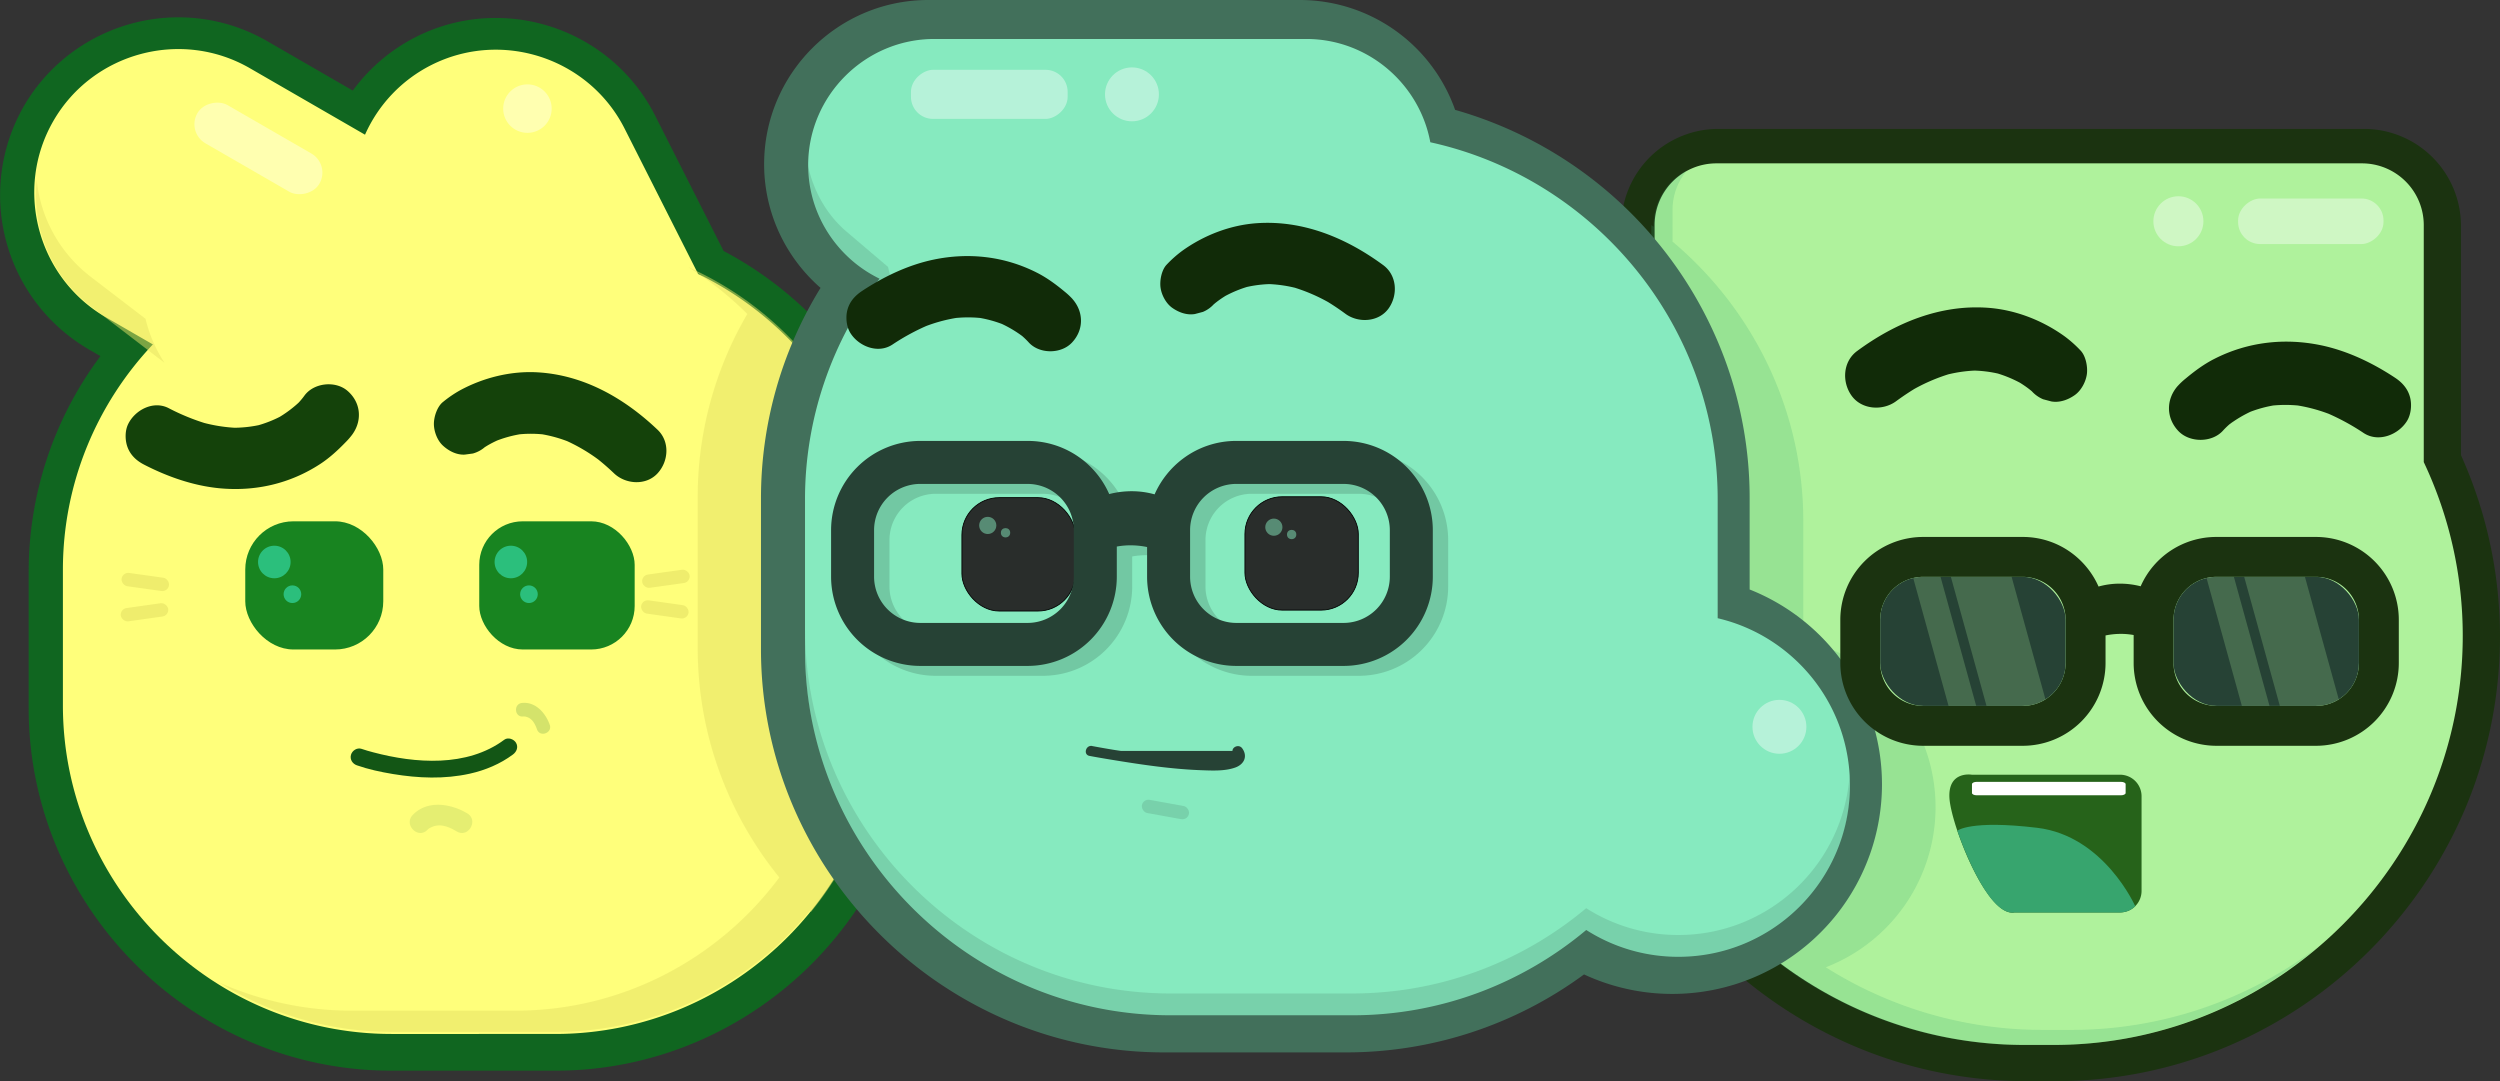 <svg xmlns="http://www.w3.org/2000/svg" viewBox="0 0 2922.05 1263.64"><rect x="0" y="0" width="2922.05" height="1263.64" fill="#333333" stroke="none"/><defs><style>.cls-1{fill:#1b3310;}.cls-2,.cls-30{fill:#aff29c;}.cls-3,.cls-7{fill:#fff;}.cls-3{opacity:0.4;}.cls-4{fill:#112b08;}.cls-5{fill:#26631a;}.cls-6,.cls-8{fill:#37a56e;}.cls-24,.cls-26,.cls-28,.cls-8{opacity:0.2;}.cls-9{fill:#106620;}.cls-10{fill:#ffff7b;}.cls-11{fill:#188420;}.cls-12,.cls-15,.cls-21{fill:#e5e165;}.cls-12{opacity:0.62;}.cls-13{fill:#2bbf7c;}.cls-14,.cls-21,.cls-29{opacity:0.5;}.cls-16{fill:#14420a;}.cls-17{fill:#135615;}.cls-18{opacity:0.25;}.cls-19{fill:#538e3d;}.cls-20{opacity:0.15;}.cls-22,.cls-26{fill:#42705b;}.cls-23,.cls-29{fill:#86eabf;}.cls-24,.cls-27{fill:#264235;}.cls-25{fill:#292d2b;stroke:#000;stroke-miterlimit:10;}.cls-30{opacity:0.23;}</style></defs><title>Asset 21</title><g id="Layer_2" data-name="Layer 2"><g id="Layer_1-2" data-name="Layer 1"><path class="cls-1" d="M2402.65,1263.64a513.32,513.32,0,0,0,201.78-41A524.1,524.1,0,0,0,2881,946a516.85,516.85,0,0,0-4.56-414V264A113.41,113.41,0,0,0,2763.2,150.67h-755A113.41,113.41,0,0,0,1895,264V532.05a516.85,516.85,0,0,0-4.56,414A524.12,524.12,0,0,0,2167,1222.63a513.36,513.36,0,0,0,201.79,41Z"/><path class="cls-2" d="M1933.94,540.1V262.94a72.22,72.22,0,0,1,72-72h755a72.22,72.22,0,0,1,72,72V540.1a473.84,473.84,0,0,1,45.57,203.11h0c0,263-215.16,478.14-478.14,478.14H2366.5c-263,0-478.13-215.16-478.13-478.14h0A473.7,473.7,0,0,1,1933.94,540.1Z"/><rect class="cls-3" x="2674.29" y="173.64" width="53.25" height="169.98" rx="25.8" transform="translate(2442.28 2959.55) rotate(-90)"/><circle class="cls-3" cx="2546.15" cy="258.63" r="29.24"/><path class="cls-4" d="M2373,455.12l-.17-.17,6.73,6.71c-6.68-6.65-14.7-12.09-22.8-16.83l8.34,4.83a145,145,0,0,0-35.3-14.58l9.63,2.56a144.38,144.38,0,0,0-37-4.55l10-.08a161.19,161.19,0,0,0-40.31,5.86l9.27-2.6a211.52,211.52,0,0,0-49.13,21.37l8.19-4.81c-8.36,5-16.42,10.37-24.26,16.14-15.66,11.52-40.31,10-52.11-6.6-11.4-16.08-10.12-39.82,6.6-52.12,44.38-32.65,96.39-54.37,152.24-50.54,32.28,2.21,64.08,14.58,90.27,33.42a139.26,139.26,0,0,1,18.53,16.48c6.19,6.38,8.55,19,7.49,27.42-1.14,9-6.53,19.33-14.09,24.69-7.84,5.56-17.67,9.18-27.43,7.5l-9.63-2.56A37.11,37.11,0,0,1,2373,455.12Z"/><path class="cls-4" d="M2545.4,451.13a81.38,81.38,0,0,1,9.39-8.8c10.41-8.66,21.21-16.68,33.3-22.83,38.89-19.82,81.79-24.82,124.49-16,30.93,6.41,60.56,20.64,86.79,38,8.29,5.48,14.75,12.63,17.44,22.45,2.41,8.79,1.39,20.36-3.54,28.21-10.11,16.12-33.34,25.34-50.66,13.91a265.5,265.5,0,0,0-44.08-23.82l8.79,3.61a188,188,0,0,0-46.25-12.62l9.55,1.26a152.6,152.6,0,0,0-38.2-.05l9.87-1.33a143.57,143.57,0,0,0-36.51,10l9.17-3.89a143.84,143.84,0,0,0-32,18.92l7.57-6a90.17,90.17,0,0,0-12,10.89c-12.84,14.63-39.31,14.68-52.53.6-14.4-15.34-14.31-36.92-.6-52.54Z"/><path class="cls-5" d="M2304.7,905.5H2478a25.17,25.17,0,0,1,25.1,25.1v110.8a25.18,25.18,0,0,1-25.1,25.1H2354.76c-32.31,6.24-75-103.59-76.27-134.67S2304.7,905.5,2304.7,905.5Z"/><path class="cls-6" d="M2495.7,1059.19s-36.28-82.24-114.62-91.64-93.34,3.4-93.34,3.4,33.91,101,67,95.55H2478S2489,1066.67,2495.7,1059.19Z"/><path class="cls-7" d="M2310.24,913.86h168.88c3,0,5.36,1.22,5.36,2.7v10.28c0,1.48-2.41,2.7-5.36,2.7H2310.24c-2.95,0-5.36-1.22-5.36-2.7V916.56C2304.88,915.08,2307.29,913.86,2310.24,913.86Z"/><path class="cls-8" d="M2421.31,1203.78h-33.85A474.39,474.39,0,0,1,2134,1130.57,200.59,200.59,0,0,0,2262.3,943.45c0-94.94-66-174.47-154.58-195.24V609.13c0-130.72-59.54-248.2-152.83-326.71V245.37a71.62,71.62,0,0,1,16.9-46.2,72.2,72.2,0,0,0-38.93,63.89v2c-.92-.68-1.85-1.37-2.78-2V514.5a473.7,473.7,0,0,0-45.57,203.11h0a477.56,477.56,0,0,0,4.34,64.32c19.82,245.11,226.59,439.54,476.58,439.54h33.85c117.68,0,225.78-43.09,309.32-114.27A475.18,475.18,0,0,1,2421.31,1203.78Z"/><path class="cls-9" d="M457.71,1251.42a419.23,419.23,0,0,1-164.82-33.5A427.93,427.93,0,0,1,67,992.05a419.18,419.18,0,0,1-33.5-164.81V668.83a421.3,421.3,0,0,1,83.89-252.59L104,408.5A208.64,208.64,0,0,1,27.82,124.19c37-64.11,106.27-103.94,180.73-103.94A207.43,207.43,0,0,1,312.14,48l100.22,57.86A207.88,207.88,0,0,1,486,43.28,205.19,205.19,0,0,1,579.47,21,209.81,209.81,0,0,1,687.29,50.85a207.06,207.06,0,0,1,78.4,84.21l80.07,158.3A427.66,427.66,0,0,1,1006.3,441a421.47,421.47,0,0,1,66.81,227.86V827.24a419.18,419.18,0,0,1-33.5,164.81,427.93,427.93,0,0,1-225.87,225.87,419.23,419.23,0,0,1-164.82,33.5Z"/><path class="cls-10" d="M816,320.21l-86-170C688.22,67.7,586.56,34.34,504,76.08h0a167.19,167.19,0,0,0-77.36,81.36L292.1,79.75C212,33.51,108.67,61.2,62.43,141.29h0C16.19,221.37,43.89,324.73,124,371l54.67,31.57c-65.1,68.9-105.15,161.7-105.15,263.4V824.34c0,211.3,172.88,384.18,384.18,384.18H648.89c211.3,0,384.19-172.88,384.19-384.18V665.93C1033.08,514.4,944.17,382.64,816,320.21Z"/><rect class="cls-11" x="286.66" y="609.32" width="161.31" height="149.81" rx="56.36"/><rect class="cls-11" x="560.16" y="609.32" width="181.65" height="149.81" rx="50.83"/><rect class="cls-12" x="750.34" y="668.67" width="55.95" height="15.66" rx="7.83" transform="translate(-86.27 114.44) rotate(-7.97)"/><rect class="cls-12" x="750.34" y="703.62" width="55.95" height="15.66" rx="7.83" transform="matrix(0.99, 0.14, -0.14, 0.99, 106.15, -101.04)"/><rect class="cls-12" x="141.85" y="672.4" width="55.95" height="15.66" rx="7.83" transform="translate(243.69 1377.43) rotate(-172.03)"/><rect class="cls-12" x="141.85" y="707.34" width="55.95" height="15.66" rx="7.83" transform="matrix(-0.99, 0.14, -0.14, -0.99, 437.15, 1399.89)"/><circle class="cls-13" cx="597.11" cy="656.87" r="19.03"/><circle class="cls-13" cx="618.25" cy="694.53" r="10.31"/><circle class="cls-13" cx="320.64" cy="656.87" r="19.03"/><circle class="cls-13" cx="341.78" cy="694.53" r="10.31"/><g class="cls-14"><path class="cls-15" d="M106,323.47a163.33,163.33,0,0,1-63.08-113C37.17,265.36,59.19,322.05,106,357.92L192.23,424a164.16,164.16,0,0,1-22.13-51.4Z"/></g><rect class="cls-3" x="276.23" y="91.11" width="51.61" height="164.74" rx="25.8" transform="translate(0.78 348.31) rotate(-60)"/><circle class="cls-3" cx="616.47" cy="126.95" r="28.34"/><path class="cls-16" d="M568.61,520.83l.19-.15-7.28,5.63c7.23-5.58,15.6-9.83,24-13.4l-8.6,3.63a140,140,0,0,1,35.71-9.72L603,508.1a140.18,140.18,0,0,1,36.09.13l-9.57-1.29a156.19,156.19,0,0,1,38.05,10.55l-8.6-3.63a205,205,0,0,1,44.64,26.53l-7.29-5.63q11.14,8.7,21.36,18.47c13.65,13,37.53,14.57,50.91,0,12.92-14.07,14.58-37.05,0-50.91-38.7-36.8-86.06-64-140.23-67.13-31.31-1.81-63.38,6.21-90.86,21.14a135.53,135.53,0,0,0-19.82,13.58c-6.73,5.39-10.54,17.25-10.54,25.46,0,8.83,3.92,19.38,10.54,25.46,6.86,6.29,15.87,11,25.46,10.54l9.57-1.29a35.93,35.93,0,0,0,15.88-9.25Z"/><path class="cls-16" d="M412.14,507.36a79.55,79.55,0,0,1-8.13,9.46c-9.13,9.42-18.7,18.28-29.71,25.47-35.4,23.14-76.22,32.44-118.28,28.35-30.47-3-60.51-13.59-87.59-27.55-8.55-4.41-15.52-10.63-19.14-19.81-3.24-8.22-3.46-19.47.47-27.55,8.06-16.59,29.49-27.9,47.36-18.68a257.93,257.93,0,0,0,45,18.36l-8.85-2.57a182.6,182.6,0,0,0,45.88,7.35l-9.33-.23A147.58,147.58,0,0,0,306.59,496l-9.37,2.31a139.19,139.19,0,0,0,34.14-13.42l-8.43,4.71a139.67,139.67,0,0,0,28.88-21.57l-6.67,6.53a87.09,87.09,0,0,0,10.39-11.74c10.86-15.44,36.35-18.24,50.56-6.05,15.48,13.28,17.64,34.08,6.05,50.56Z"/><path class="cls-17" d="M417.18,894.54c13.54,4.73,27.84,7.79,42,10.14,29.73,4.94,60.41,6.19,90-.41,18-4,35.53-11.35,50.38-22.41,4.32-3.22,6.52-8.65,3.58-13.68-2.49-4.26-9.32-6.83-13.68-3.59-43.61,32.48-104.25,27.71-153.16,14.75-4.62-1.22-9.26-2.51-13.77-4.08-5.1-1.78-10.94,2-12.3,7-1.52,5.51,1.86,10.51,7,12.3Z"/><g class="cls-18"><path class="cls-19" d="M610.77,829.52s17.09-2.18,24.33,20.32"/><path class="cls-19" d="M611.48,837.41c.5-.06,2.35.06.76-.07a15.61,15.61,0,0,1,4.16.89c6.18,2.26,9.22,8.48,11.26,14.3,3.38,9.63,18.26,4.24,14.89-5.38-4.77-13.61-16.56-27.28-32.49-25.51-10.12,1.13-8.73,16.9,1.42,15.77Z"/></g><g class="cls-20"><path class="cls-19" d="M491,961.23s18.09-19.51,49,0"/><path class="cls-19" d="M499.65,969.88c.54-.56,2.85-2.26.84-.84A24.28,24.28,0,0,1,506.3,966c9.56-3.44,19.33.93,27.51,5.81,13.55,8.08,25.86-13.06,12.34-21.12-19.14-11.42-46.65-16-63.79,1.91-10.89,11.37,6.38,28.69,17.29,17.3Z"/></g><path class="cls-21" d="M1013.15,540.56A387.63,387.63,0,0,0,804.4,312.2,387.79,387.79,0,0,1,873.48,367a423.44,423.44,0,0,0-58,214.19v176.1c0,101.4,35.82,194.83,95.42,268.28-70.18,94.33-182.45,155.72-308.36,155.72H411.31a380.59,380.59,0,0,1-155.14-32.92A381.1,381.1,0,0,0,458,1206.06H649.26c119.52,0,226.74-55.31,297.34-141.6.45.44.9.89,1.36,1.32A382,382,0,0,0,1034.16,824V665.58A380.81,380.81,0,0,0,1013.15,540.56Z"/><path class="cls-22" d="M1361,1230.06a466,466,0,0,1-183.22-37.24,475.71,475.71,0,0,1-251.09-251.1,466,466,0,0,1-37.24-183.21V582.41a468.26,468.26,0,0,1,69.63-245.92,193.46,193.46,0,0,1-35.66-41.34,190.85,190.85,0,0,1-30.29-103.23C893.13,86.1,979.23,0,1085.05,0h434.72a192.5,192.5,0,0,1,181,128.42,474.83,474.83,0,0,1,316,293.59,467.2,467.2,0,0,1,28.25,160.4V689A245,245,0,0,1,2199.7,916.72a245.06,245.06,0,0,1-348.26,222.21,469,469,0,0,1-277.87,91.13Z"/><path class="cls-23" d="M2007.65,722.58V583.5c0-203.62-144.41-375.15-335.87-417.22-12.67-68.45-73-120.73-145-120.73H1092.05C1011,45.55,944.6,111.91,944.6,193h0c0,58.2,34.17,108.8,83.45,132.74A424.4,424.4,0,0,0,940.92,583.5V759.59c0,234.9,192.19,427.09,427.08,427.09h212.57c103.79,0,199.24-37.53,273.46-99.68a199.59,199.59,0,0,0,107.68,31.34c110.75,0,200.53-89.78,200.53-200.53C2162.24,822.87,2096.26,743.35,2007.65,722.58Z"/><path class="cls-24" d="M1463,789.9a104.38,104.38,0,0,1-104.26-104.26v-34.7a96.51,96.51,0,0,0-19.3-2,90.77,90.77,0,0,0-16.1,1.44v35.23A104.37,104.37,0,0,1,1219,789.9H1093.59A104.38,104.38,0,0,1,989.33,685.64V631.17a104.37,104.37,0,0,1,104.26-104.25H1219A103.89,103.89,0,0,1,1314.4,589a106.12,106.12,0,0,1,26.25-3.32,99.59,99.59,0,0,1,26.81,3.65,105.55,105.55,0,0,1,33.13-41.7A103.33,103.33,0,0,1,1463,526.92H1588.4a104.37,104.37,0,0,1,104.25,104.25v54.47A104.37,104.37,0,0,1,1588.4,789.9Zm0-212.74a54.07,54.07,0,0,0-54,54v54.47a54.08,54.08,0,0,0,54,54H1588.4a54.07,54.07,0,0,0,54-54V631.17a54.07,54.07,0,0,0-54-54Zm-369.36,0a54.07,54.07,0,0,0-54,54v54.47a54.08,54.08,0,0,0,54,54H1219a54.07,54.07,0,0,0,54-54V631.17a54.07,54.07,0,0,0-54-54Z"/><rect class="cls-25" x="1124.31" y="581.67" width="132.5" height="132.5" rx="43.56"/><rect class="cls-25" x="1455.11" y="580.61" width="132.5" height="132.5" rx="43.56"/><path class="cls-26" d="M1961.71,1092.84A199.59,199.59,0,0,1,1854,1061.5c-74.22,62.15-169.67,99.68-273.46,99.68H1368c-234.9,0-427.08-192.19-427.08-427.08v27.54c0,234.9,192.18,427.08,427.08,427.08h212.57c103.79,0,199.24-37.53,273.46-99.68a199.59,199.59,0,0,0,107.68,31.34c110.75,0,200.53-89.77,200.53-200.52,0-4.65-.17-9.27-.48-13.84C2154.72,1010.37,2067.85,1092.84,1961.71,1092.84Z"/><circle class="cls-3" cx="2079.83" cy="849.51" r="31.5"/><rect class="cls-3" x="1127.63" y="18.73" width="57.37" height="183.14" rx="25.8" transform="translate(1046.02 1266.6) rotate(-90)"/><circle class="cls-3" cx="1323.05" cy="110.29" r="31.5"/><path class="cls-27" d="M1445,778.34a104.37,104.37,0,0,1-104.26-104.25V639.38a97.23,97.23,0,0,0-19.3-2,89.85,89.85,0,0,0-16.1,1.44v35.23A104.37,104.37,0,0,1,1201.1,778.34H1075.65A104.37,104.37,0,0,1,971.39,674.09V619.62a104.38,104.38,0,0,1,104.26-104.26H1201.1a103.89,103.89,0,0,1,95.36,62.12,106.13,106.13,0,0,1,26.25-3.33,99.6,99.6,0,0,1,26.81,3.66,105.55,105.55,0,0,1,33.13-41.7A103.34,103.34,0,0,1,1445,515.36h125.45a104.37,104.37,0,0,1,104.25,104.26v54.47a104.37,104.37,0,0,1-104.25,104.25Zm0-212.73a54.07,54.07,0,0,0-54,54v54.47a54.07,54.07,0,0,0,54,54h125.45a54.07,54.07,0,0,0,54-54V619.62a54.07,54.07,0,0,0-54-54Zm-369.36,0a54.07,54.07,0,0,0-54,54v54.47a54.07,54.07,0,0,0,54,54H1201.1a54.07,54.07,0,0,0,54-54V619.62a54.07,54.07,0,0,0-54-54Z"/><g class="cls-28"><path class="cls-22" d="M989.4,270.66c-28.07-23.92-44.37-58.82-47.8-95.28-4.37,46.3,12.32,94.08,47.8,124.31l65.34,55.67A146.68,146.68,0,0,1,1038,312Z"/></g><circle class="cls-29" cx="1154.5" cy="614.13" r="10.04"/><circle class="cls-29" cx="1175.3" cy="622.7" r="5.44"/><circle class="cls-29" cx="1488.9" cy="616.18" r="10.04"/><circle class="cls-29" cx="1509.7" cy="624.75" r="5.44"/><path class="cls-4" d="M1420.67,353.37l.16-.17-6.52,6.5c6.47-6.44,14.24-11.72,22.09-16.3l-8.07,4.68a140.29,140.29,0,0,1,34.2-14.14l-9.33,2.48A140.49,140.49,0,0,1,1489,332l-9.65-.07a156,156,0,0,1,39.07,5.68l-9-2.52a205.1,205.1,0,0,1,47.61,20.71l-7.93-4.67c8.1,4.82,15.92,10.06,23.51,15.65,15.18,11.16,39.07,9.74,50.51-6.4,11-15.59,9.81-38.59-6.4-50.51-43-31.65-93.42-52.69-147.55-49-31.29,2.14-62.1,14.13-87.48,32.39a134.67,134.67,0,0,0-18,16c-6,6.18-8.29,18.43-7.26,26.58,1.11,8.75,6.32,18.73,13.66,23.92,7.59,5.39,17.12,8.9,26.58,7.27l9.33-2.48a36,36,0,0,0,14.6-11.18Z"/><path class="cls-4" d="M1253.59,349.5a80.61,80.61,0,0,0-9.1-8.53c-10.1-8.39-20.57-16.16-32.28-22.13-37.69-19.2-79.27-24-120.65-15.47-30,6.22-58.69,20-84.11,36.81-8,5.31-14.3,12.24-16.91,21.76-2.34,8.51-1.35,19.72,3.43,27.34,9.8,15.62,32.32,24.56,49.1,13.47a257.75,257.75,0,0,1,42.72-23.08l-8.52,3.5a182.29,182.29,0,0,1,44.82-12.24l-9.25,1.23a147.47,147.47,0,0,1,37-.05l-9.56-1.29a139.16,139.16,0,0,1,35.38,9.67l-8.88-3.77a139.4,139.4,0,0,1,31,18.34l-7.33-5.77a88.36,88.36,0,0,1,11.59,10.54c12.45,14.19,38.09,14.24,50.91.58,14-14.86,13.87-35.77.59-50.91Z"/><path class="cls-27" d="M1275,877.74s199.06,37.5,171.8,0"/><path class="cls-27" d="M1276.6,872c20.7,3.9,41.55,7.16,62.43,10,17.07,2.34,34.21,4.32,51.41,5.51,7.92.55,15.86.93,23.81.94,3.44,0,6.88-.07,10.31-.26,1.4-.08,2.79-.18,4.18-.31.71-.06,1.42-.13,2.12-.21a11.29,11.29,0,0,0,1.28-.16,55.57,55.57,0,0,0,7.75-1.72c.53-.16,1-.37,1.56-.57-1.57.63,0,0,.3-.19l1.2-.7c1.38-.8-.83.56.16-.13.69-.48.28-.83.39-.35.06.25.08-.08-.09.16-.74,1,.3-.13.06-.42.79,1-.85.59-.12.23.29-.15.07.64,0,.12,0-.31-.57-1.63-.2-.72s-.29-.51-.46-.8c-.34-.55-.69-1.09-1.07-1.61-4.48-6.31,5.92-12.31,10.37-6.06,6.7,9.41,2,18.69-8.1,22.33-12.19,4.38-26.74,3.63-39.46,3.18C1369.17,899,1334,893.71,1299.2,888c-8.61-1.42-17.22-2.87-25.79-4.49-7.58-1.42-4.37-13,3.19-11.57Z"/><rect class="cls-26" x="1334.21" y="938.34" width="55.95" height="15.66" rx="7.83" transform="translate(2533.44 2120.45) rotate(-169.71)"/><path class="cls-1" d="M2364.19,871.7A96.88,96.88,0,0,0,2461,774.93V742.72a89.27,89.27,0,0,1,17.92-1.83,83.4,83.4,0,0,1,14.93,1.34v32.7a96.88,96.88,0,0,0,96.77,96.77H2707a96.88,96.88,0,0,0,96.77-96.77V724.37A96.88,96.88,0,0,0,2707,627.6H2590.58a96.44,96.44,0,0,0-88.52,57.66,98.42,98.42,0,0,0-24.36-3.09,92.63,92.63,0,0,0-24.88,3.39,98,98,0,0,0-30.75-38.7,95.9,95.9,0,0,0-57.88-19.26H2247.75A96.88,96.88,0,0,0,2151,724.37v50.56a96.88,96.88,0,0,0,96.77,96.77Zm0-197.46a50.19,50.19,0,0,1,50.14,50.13v50.56a50.19,50.19,0,0,1-50.14,50.13H2247.75a50.19,50.19,0,0,1-50.14-50.13V724.37a50.19,50.19,0,0,1,50.14-50.13Zm342.83,0a50.19,50.19,0,0,1,50.14,50.13v50.56A50.19,50.19,0,0,1,2707,825.06H2590.58a50.19,50.19,0,0,1-50.13-50.13V724.37a50.19,50.19,0,0,1,50.13-50.13Z"/><rect class="cls-27" x="2540.45" y="674.24" width="216.71" height="150.83" rx="50.14"/><path class="cls-30" d="M2652.65,825.06h-32.31l-41.29-149.42a49.83,49.83,0,0,1,11.73-1.4H2611Z"/><path class="cls-30" d="M2733.63,817.52a49.79,49.79,0,0,1-26.41,7.54h-42.49l-41.68-150.82h71Z"/><rect class="cls-27" x="2197.61" y="674.24" width="216.71" height="150.83" rx="50.14"/><path class="cls-30" d="M2309.82,825.06h-32.31l-41.29-149.42a49.83,49.83,0,0,1,11.73-1.4h20.19Z"/><path class="cls-30" d="M2390.79,817.52a49.76,49.76,0,0,1-26.4,7.54h-42.5l-41.67-150.82h71Z"/></g></g></svg>